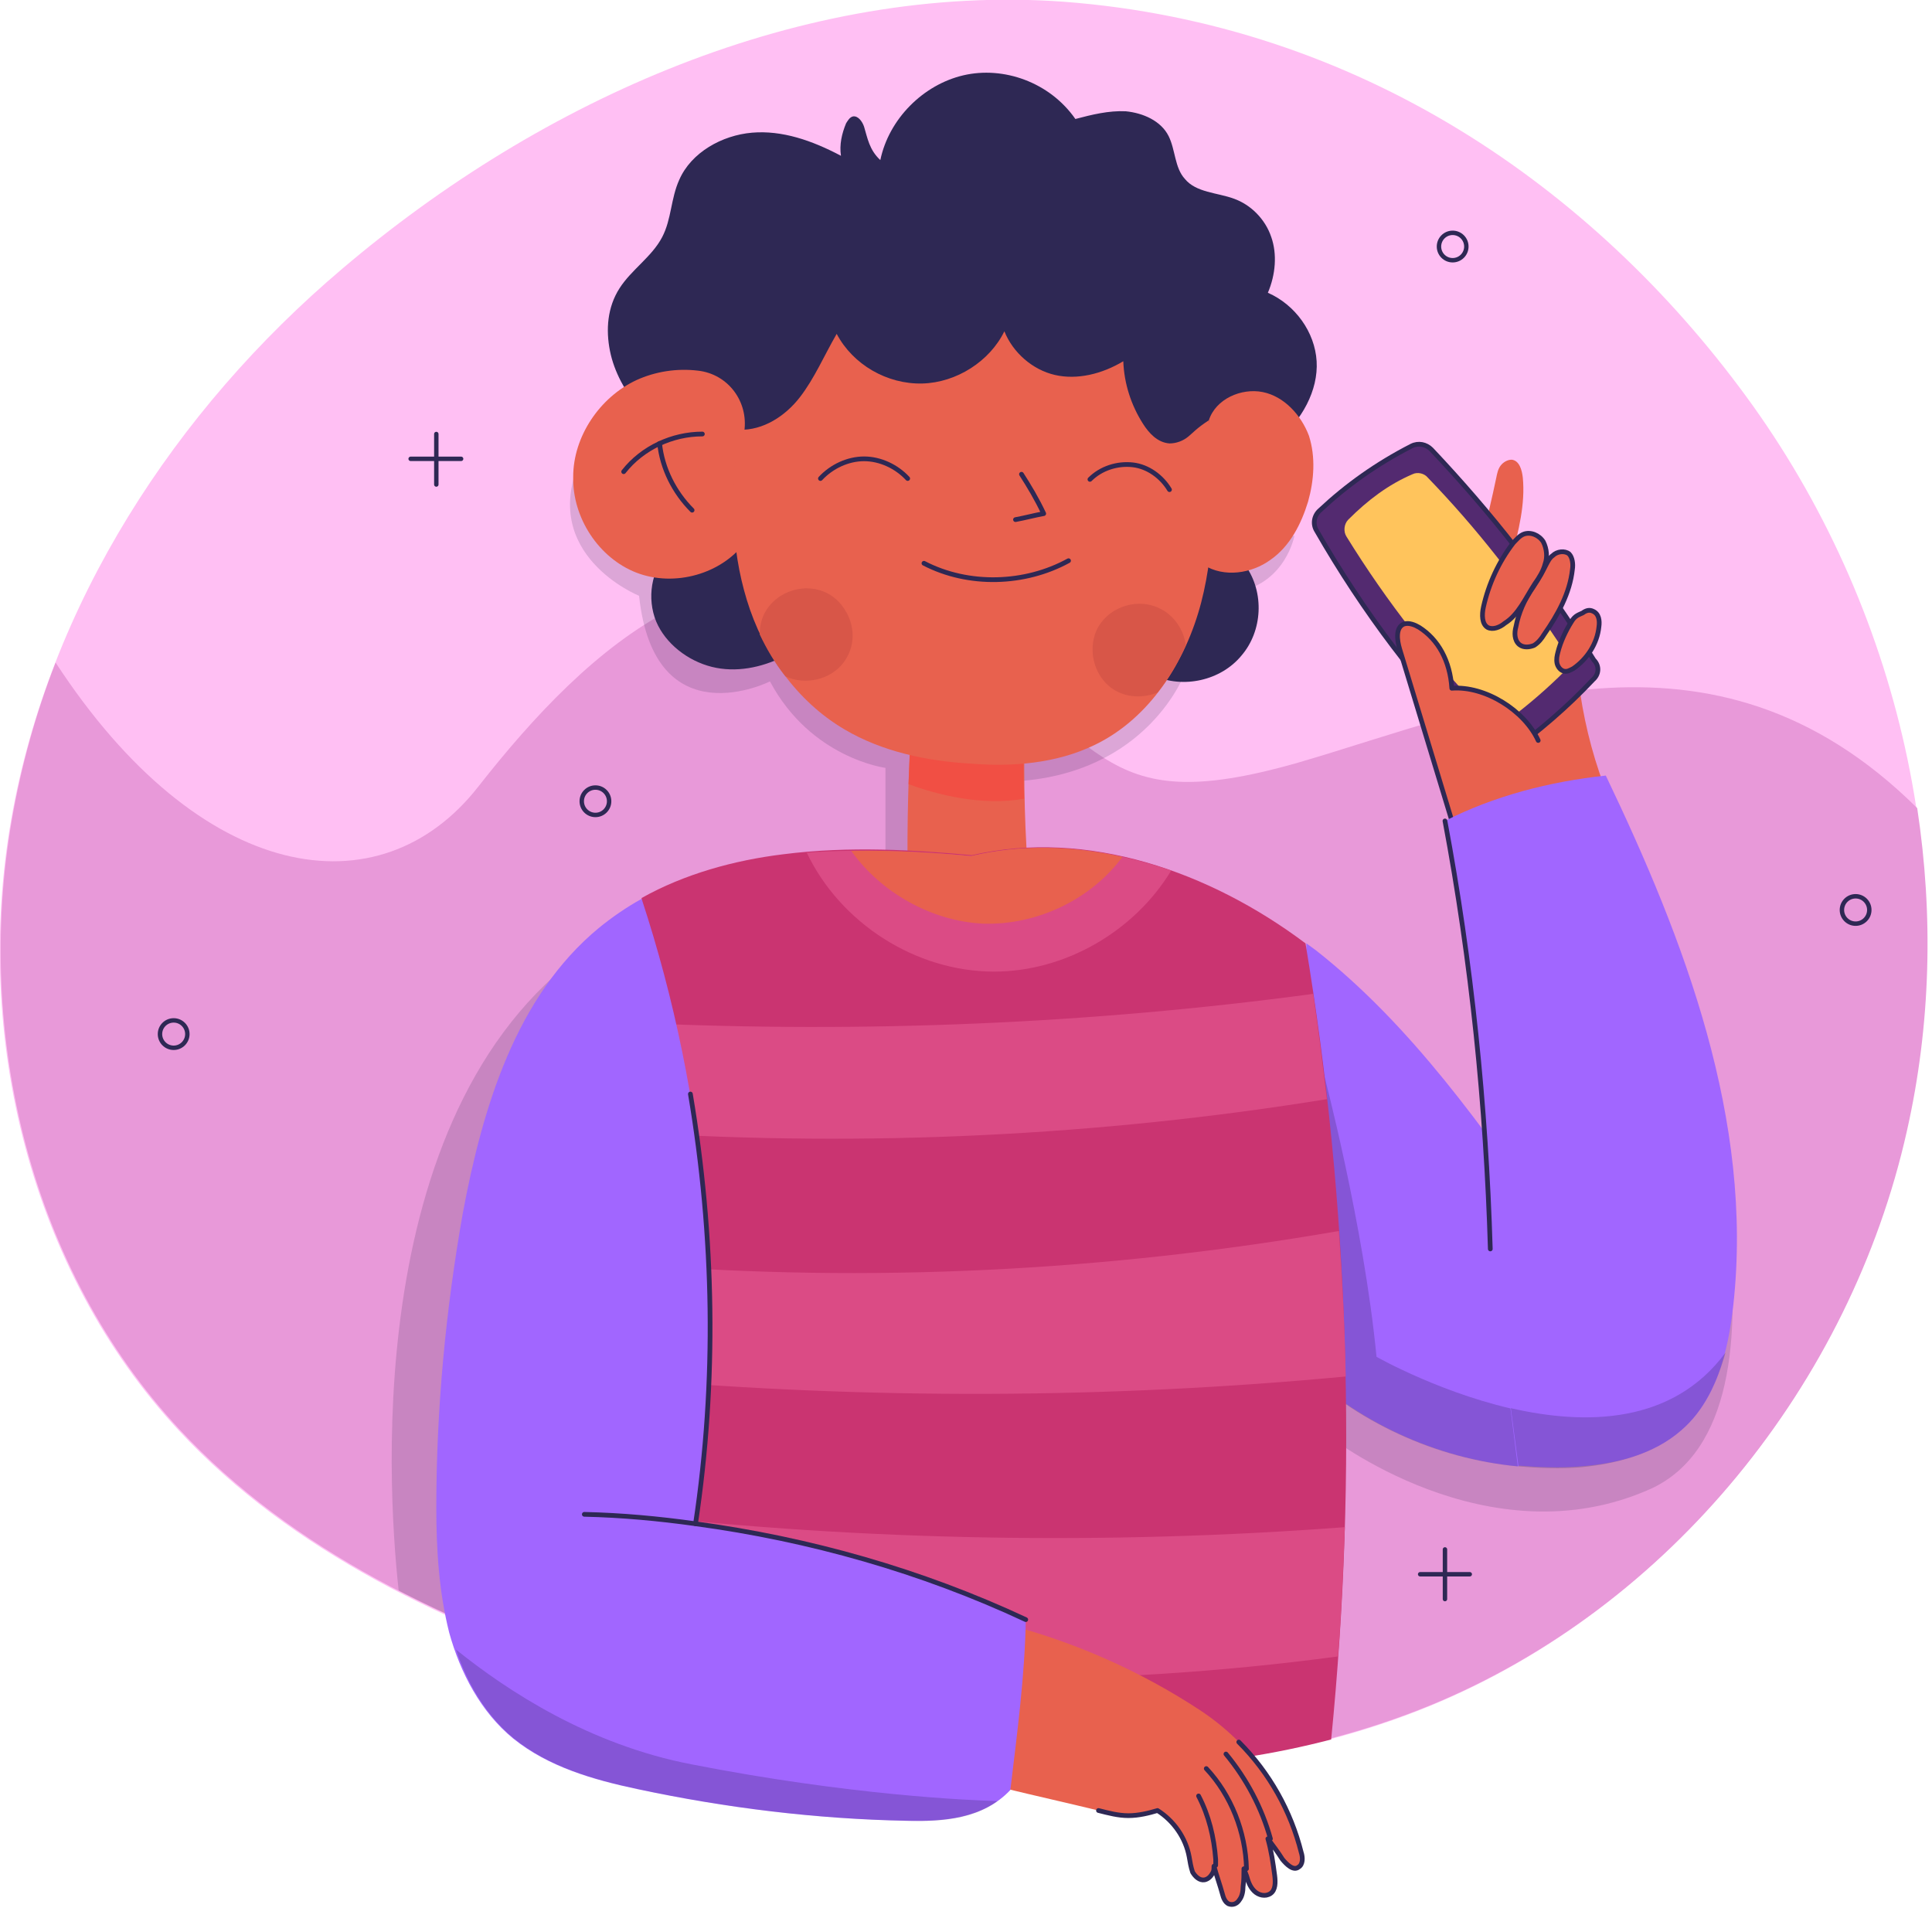 <svg width="405" height="400" viewBox="0 0 405 400" fill="none" xmlns="http://www.w3.org/2000/svg">
<g clip-path="url(#clip0)">
<path d="M222.918 0.359C168.22 -3.589 113.522 20.817 71.736 56.348C36.765 85.958 10.223 126.694 2.332 171.916C-5.559 217.138 6.277 266.308 37.482 299.866C61.155 325.348 93.974 340.602 126.972 351.728C182.747 370.75 245.336 379.902 299.676 357.65C349.89 337.012 387.731 290.175 399.567 237.237C411.583 184.298 398.133 126.873 366.031 83.087C334.109 39.48 284.97 5.025 222.918 0.359Z" fill="#FFBFF3"/>
<path d="M272.057 159.892C228.657 172.274 232.603 154.329 193.686 130.282C154.59 106.236 123.206 135.666 100.25 164.917C79.626 191.296 41.965 185.374 11.657 138.896C7.532 149.484 4.484 160.43 2.511 171.736C-5.38 216.958 6.456 266.128 37.661 299.686C61.334 325.168 94.153 340.422 127.151 351.548C182.926 370.57 245.515 379.722 299.855 357.47C350.07 336.832 387.91 289.995 399.746 237.057C404.768 214.805 405.306 191.835 401.899 169.403C358.678 126.514 310.974 148.587 272.057 159.892Z" fill="#E899D9"/>
<path opacity="0.15" d="M352.759 214.805L271.16 269.358L278.154 300.763C278.154 300.763 311.87 327.501 346.124 312.068C380.198 296.276 352.759 214.805 352.759 214.805Z" fill="#19173B"/>
<path opacity="0.15" d="M248.563 140.691L259.682 124.002C269.546 122.028 271.339 112.337 271.339 112.337L121.771 96.186C112.624 116.285 133.966 124.899 133.966 124.899C137.194 155.047 161.405 142.844 161.405 142.844C170.013 158.995 185.615 160.969 185.615 160.969V181.247L127.33 196.321C75.86 227.546 81.061 310.453 83.572 333.423C97.56 340.601 112.266 346.523 127.151 351.548C133.428 353.701 139.884 355.675 146.52 357.649L190.458 264.334L211.978 163.84C240.852 162.584 248.563 140.691 248.563 140.691Z" fill="#19173B"/>
<path d="M190.995 151.817C190.457 162.046 190.099 172.274 190.278 184.298C198.528 185.554 206.957 185.733 215.744 186.092C214.848 174.966 214.489 163.661 214.848 152.535L190.995 151.817Z" fill="#E8614E"/>
<path d="M190.996 151.817C190.816 155.944 190.637 160.072 190.458 164.379C196.196 166.532 205.881 169.044 214.668 167.429C214.489 162.405 214.489 157.559 214.668 152.535L190.996 151.817Z" fill="#F14F44"/>
<path d="M164.274 137.64C159.611 139.973 154.231 141.05 149.209 139.794C144.188 138.537 139.525 134.948 137.552 130.283C135.58 125.437 136.476 119.515 140.063 115.747C134.504 106.954 131.814 96.366 133.786 85.599C131.096 82.01 128.765 78.062 127.868 73.576C126.971 69.089 127.33 64.424 129.841 60.476C132.352 56.528 136.656 53.836 138.808 49.708C140.781 45.94 140.601 41.633 142.395 37.685C144.905 31.943 151.362 28.354 157.638 27.815C163.915 27.277 170.192 29.43 176.29 32.66C175.931 30.328 176.469 27.995 177.366 25.841C177.724 25.303 178.083 24.585 178.8 24.406C179.876 24.226 180.773 25.482 181.132 26.559C181.849 28.892 182.208 31.404 184.539 33.558C186.333 24.944 193.506 17.766 201.935 15.792C210.364 13.818 220.048 17.227 225.429 24.944C228.836 24.047 232.423 23.149 236.01 23.329C239.596 23.688 243.362 25.303 244.976 28.533C246.411 31.404 246.232 35.173 248.384 37.506C250.715 40.377 255.199 40.377 258.606 41.633C262.193 42.889 265.242 45.94 266.497 49.708C267.753 53.297 267.394 57.604 265.78 61.373C271.519 63.885 275.643 69.628 276.002 75.729C276.361 81.83 272.953 88.111 267.573 92.598C266.138 101.391 263.986 110.184 261.117 118.618C265.062 124.181 264.704 132.257 260.22 137.461C255.916 142.665 248.025 144.459 241.748 141.588L164.274 137.64Z" fill="#2E2854"/>
<path d="M155.486 94.392C155.666 93.136 155.845 91.88 156.024 90.444C156.921 84.163 152.617 78.421 146.34 77.703C141.857 77.165 137.373 77.883 133.428 79.677C125.716 83.266 120.157 91.521 120.157 99.955C119.977 108.569 125.537 117.003 133.428 120.054C141.319 123.105 151.362 120.413 156.383 113.414L155.486 94.392Z" fill="#E8614E"/>
<path d="M130.737 98.879C134.683 93.854 140.96 90.983 147.236 90.983" stroke="#2E2854" stroke-width="0.989" stroke-miterlimit="10" stroke-linecap="round" stroke-linejoin="round"/>
<path d="M138.27 92.957C138.808 98.161 141.318 103.186 145.084 106.954" stroke="#2E2854" stroke-width="0.989" stroke-miterlimit="10" stroke-linecap="round" stroke-linejoin="round"/>
<path d="M253.405 88.111C254.84 83.625 260.22 81.292 264.703 82.189C269.187 83.087 272.774 87.035 274.388 91.341C275.822 95.828 275.464 100.673 274.208 105.159C272.774 109.825 270.442 114.491 266.318 117.362C262.372 120.233 256.633 121.131 252.329 118.439L253.405 88.111Z" fill="#E8614E"/>
<path d="M253.405 88.111C254.481 100.852 255.02 113.953 251.791 126.335C248.563 138.717 241.031 150.561 229.553 156.124C221.483 160.072 212.158 160.79 203.37 160.072C194.224 159.533 184.898 157.56 177.007 152.894C166.964 146.972 159.97 136.922 156.562 125.796C153.155 114.67 152.976 102.826 154.948 90.085C159.97 90.265 164.633 87.214 167.681 83.266C170.73 79.318 172.703 74.652 175.393 69.987C178.8 76.447 185.974 80.574 193.327 80.395C200.5 80.215 207.495 75.729 210.543 69.448C212.337 73.935 216.462 77.524 221.124 78.6C225.787 79.677 230.988 78.421 235.472 75.729C235.651 80.395 237.086 84.881 239.596 88.829C240.852 90.803 242.645 92.777 245.156 92.957C246.591 92.957 248.025 92.418 249.101 91.521C249.998 90.803 250.895 89.726 253.405 88.111Z" fill="#E8614E"/>
<path d="M173.42 124.361C168.937 122.028 163.019 123.822 160.508 128.129C159.611 129.565 159.252 131.359 159.252 132.975C160.687 136.025 162.481 139.076 164.633 141.768C168.757 143.742 174.138 142.486 176.828 138.896C180.952 133.333 177.724 126.514 173.42 124.361Z" fill="#D85648"/>
<path d="M248.563 135.307C248.204 131.898 245.873 128.847 243.183 127.591C238.699 125.258 232.781 127.052 230.27 131.359C227.76 135.666 229.194 141.768 233.319 144.459C236.009 146.254 239.596 146.433 242.645 145.177C244.976 142.306 246.949 138.896 248.563 135.307Z" fill="#D85648"/>
<path d="M171.985 100.314C174.317 97.802 177.724 96.186 181.132 96.186C184.539 96.186 187.947 97.802 190.278 100.314" stroke="#2E2854" stroke-width="0.989" stroke-miterlimit="10" stroke-linecap="round" stroke-linejoin="round"/>
<path d="M214.13 99.416C215.744 101.929 217.358 104.621 218.793 107.671C216.82 108.03 214.847 108.569 212.875 108.927" stroke="#2E2854" stroke-width="0.989" stroke-miterlimit="10" stroke-linecap="round" stroke-linejoin="round"/>
<path d="M228.477 100.493C230.808 98.16 234.216 97.084 237.444 97.443C240.672 97.802 243.542 99.955 245.156 102.647" stroke="#2E2854" stroke-width="0.989" stroke-miterlimit="10" stroke-linecap="round" stroke-linejoin="round"/>
<path d="M193.686 118.08C203.011 122.925 214.848 122.566 223.994 117.542" stroke="#2E2854" stroke-width="0.989" stroke-miterlimit="10" stroke-linecap="round" stroke-linejoin="round"/>
<path d="M272.057 286.048C284.431 298.071 301.11 305.787 318.326 307.402L325.679 257.515C310.973 236.519 295.909 214.984 275.823 199.192C275.105 198.654 274.567 198.295 273.85 197.757L272.057 286.048Z" fill="#A166FF"/>
<path opacity="0.21" d="M288.556 284.433C285.866 256.618 277.437 224.854 277.437 224.854L272.953 227.367L271.877 286.048C284.252 298.071 300.93 305.788 318.147 307.403L319.761 295.918C303.082 292.688 288.556 284.433 288.556 284.433Z" fill="#19173B"/>
<path d="M330.88 142.486C331.777 150.023 333.571 157.56 336.261 164.738L304.518 172.634L308.822 140.691L330.88 142.486Z" fill="#E8614E"/>
<path d="M310.615 113.235C311.691 108.928 312.767 104.442 313.663 100.135C313.843 99.237 314.022 98.34 314.56 97.622C315.098 96.905 315.995 96.366 316.892 96.366C318.506 96.546 319.044 98.52 319.223 100.135C319.761 105.698 318.326 111.261 316.892 116.824L310.615 113.235Z" fill="#E8614E"/>
<path d="M333.929 142.486C328.549 148.228 322.451 153.432 315.995 158.098C314.56 159.175 312.588 158.995 311.332 157.739C297.523 143.921 285.687 128.129 276.002 111.261C275.106 109.825 275.464 108.031 276.72 106.954C282.279 101.75 288.556 97.263 295.909 93.495C297.344 92.777 298.958 93.136 300.034 94.213C312.408 107.313 323.707 121.49 334.108 138.358C335.364 139.614 335.184 141.409 333.929 142.486Z" fill="#532A70"/>
<path d="M333.929 142.486C328.549 148.228 322.451 153.432 315.995 158.098C314.56 159.175 312.588 158.995 311.332 157.739C297.523 143.921 285.687 128.129 276.002 111.261C275.106 109.825 275.464 108.031 276.72 106.954C282.279 101.75 288.556 97.263 295.909 93.495C297.344 92.777 298.958 93.136 300.034 94.213C312.408 107.313 323.707 121.49 334.108 138.358C335.364 139.614 335.184 141.409 333.929 142.486Z" stroke="#2E2854" stroke-width="0.989" stroke-miterlimit="10" stroke-linecap="round" stroke-linejoin="round"/>
<path d="M328.19 140.512C324.424 144.28 320.478 147.69 316.174 150.92C314.919 151.817 313.305 151.638 312.229 150.561C300.572 138.897 290.708 126.155 282.279 112.517C281.562 111.44 281.741 109.825 282.638 108.928C286.763 104.801 291.067 101.57 296.088 99.417C297.164 98.879 298.599 99.238 299.316 100.135C309.359 110.543 318.326 121.849 328.19 136.923C329.266 137.999 329.266 139.614 328.19 140.512Z" fill="#FFC45C"/>
<path d="M304.517 172.634L293.398 136.025C292.86 134.231 292.502 131.539 294.295 130.821C295.371 130.462 296.627 131.001 297.523 131.539C301.469 134.051 303.979 138.538 304.338 144.28C311.332 143.742 319.582 148.946 322.451 155.227" fill="#E8614E"/>
<path d="M304.517 172.634L293.398 136.025C292.86 134.231 292.502 131.539 294.295 130.821C295.371 130.462 296.627 131.001 297.523 131.539C301.469 134.051 303.979 138.538 304.338 144.28C311.332 143.742 319.582 148.946 322.451 155.227" stroke="#2E2854" stroke-width="0.989" stroke-miterlimit="10" stroke-linecap="round" stroke-linejoin="round"/>
<path d="M321.375 123.105C319.582 125.617 318.326 128.488 317.788 131.359C317.43 132.616 317.43 134.231 318.506 135.128C319.402 135.846 320.658 135.666 321.554 135.307C322.451 134.769 323.168 133.872 323.706 132.975C326.576 128.847 329.087 124.361 329.625 119.336C329.804 118.259 329.625 116.824 328.907 116.106C328.011 115.388 326.397 115.568 325.5 116.465C324.244 117.362 324.244 118.798 321.375 123.105Z" fill="#E8614E"/>
<path d="M321.375 123.105C319.582 125.617 318.326 128.488 317.788 131.359C317.43 132.616 317.43 134.231 318.506 135.128C319.402 135.846 320.658 135.666 321.554 135.307C322.451 134.769 323.168 133.872 323.706 132.975C326.576 128.847 329.087 124.361 329.625 119.336C329.804 118.259 329.625 116.824 328.907 116.106C328.011 115.388 326.397 115.568 325.5 116.465C324.244 117.362 324.244 118.798 321.375 123.105Z" stroke="#2E2854" stroke-width="0.989" stroke-miterlimit="10" stroke-linecap="round" stroke-linejoin="round"/>
<path d="M321.734 122.387C322.631 121.131 323.527 119.696 323.886 118.26C324.424 116.824 324.245 115.03 323.527 113.594C322.631 112.158 320.837 111.441 319.402 111.979C318.506 112.338 317.968 113.056 317.25 113.774C314.202 117.722 312.049 122.387 310.973 127.233C310.615 128.848 310.615 130.822 311.87 131.539C312.946 132.078 314.381 131.539 315.457 130.642C318.326 128.848 319.761 125.438 321.734 122.387Z" fill="#E8614E"/>
<path d="M321.734 122.387C322.631 121.131 323.527 119.696 323.886 118.26C324.424 116.824 324.245 115.03 323.527 113.594C322.631 112.158 320.837 111.441 319.402 111.979C318.506 112.338 317.968 113.056 317.25 113.774C314.202 117.722 312.049 122.387 310.973 127.233C310.615 128.848 310.615 130.822 311.87 131.539C312.946 132.078 314.381 131.539 315.457 130.642C318.326 128.848 319.761 125.438 321.734 122.387Z" stroke="#2E2854" stroke-width="0.989" stroke-miterlimit="10" stroke-linecap="round" stroke-linejoin="round"/>
<path d="M329.445 130.283C328.19 132.257 327.114 134.59 326.576 136.743C326.397 137.461 326.217 138.179 326.397 139.076C326.576 139.794 327.114 140.512 327.831 140.691C328.549 140.871 329.087 140.512 329.804 140.153C332.673 138.179 334.825 134.949 335.184 131.36C335.363 130.104 335.184 128.668 333.929 128.13C333.211 127.771 332.494 127.95 331.777 128.488C331.059 128.847 330.163 129.027 329.445 130.283Z" fill="#E8614E"/>
<path d="M329.445 130.283C328.19 132.257 327.114 134.59 326.576 136.743C326.397 137.461 326.217 138.179 326.397 139.076C326.576 139.794 327.114 140.512 327.831 140.691C328.549 140.871 329.087 140.512 329.804 140.153C332.673 138.179 334.825 134.949 335.184 131.36C335.363 130.104 335.184 128.668 333.929 128.13C333.211 127.771 332.494 127.95 331.777 128.488C331.059 128.847 330.163 129.027 329.445 130.283Z" stroke="#2E2854" stroke-width="0.989" stroke-miterlimit="10" stroke-linecap="round" stroke-linejoin="round"/>
<path d="M318.147 307.223C322.451 307.582 326.935 307.761 331.239 307.402C338.771 306.864 346.662 304.89 352.401 299.865C359.754 293.584 362.265 283.356 363.341 273.665C367.645 234.903 353.118 197.039 336.619 162.584C324.783 163.84 313.126 166.891 302.903 172.095C308.463 201.705 311.512 231.673 312.408 261.821L318.147 307.223Z" fill="#A166FF"/>
<path opacity="0.21" d="M352.401 299.865C357.243 295.738 359.933 289.816 361.726 283.535C350.607 298.609 332.315 298.789 316.712 295.2L318.326 307.402C322.631 307.761 327.114 307.941 331.418 307.582C338.771 306.864 346.662 304.89 352.401 299.865Z" fill="#19173B"/>
<path d="M302.903 172.095C308.463 201.704 311.512 231.673 312.408 261.821" stroke="#2E2854" stroke-width="0.989" stroke-miterlimit="10" stroke-linecap="round" stroke-linejoin="round"/>
<path d="M203.729 179.273C192.072 178.197 178.083 177.299 164.095 179.094C153.872 180.35 143.471 183.221 134.504 188.246L130.917 352.983C178.621 368.775 231.167 377.21 279.051 364.648C284.61 308.659 282.817 252.669 273.671 197.757C253.585 182.683 227.939 173.71 203.729 179.273Z" fill="#CA3471"/>
<path d="M132.89 265.051L132.352 289.098C182.208 293.405 232.423 293.225 282.1 288.56C281.92 278.331 281.382 268.282 280.665 258.053C232.064 266.487 182.208 268.999 132.89 265.051Z" fill="#DB4B85"/>
<path d="M280.486 347.241C281.203 338.268 281.562 329.296 281.92 320.143C231.885 323.912 181.491 323.015 131.634 317.452L130.917 346.344C180.415 353.522 230.988 353.881 280.486 347.241Z" fill="#DB4B85"/>
<path d="M133.966 214.446L133.428 237.416C181.67 240.467 230.45 238.134 278.154 230.417C277.258 223.06 276.361 215.702 275.285 208.345C228.657 214.626 181.132 216.6 133.966 214.446Z" fill="#DB4B85"/>
<path d="M208.391 203.679C223.277 203.679 237.803 195.245 245.515 182.503C232.064 177.838 217.717 176.223 203.729 179.453C193.506 178.555 181.311 177.838 169.116 178.735C176.11 193.45 191.892 203.679 208.391 203.679Z" fill="#DB4B85"/>
<path d="M206.06 193.629C217.358 193.988 228.657 188.605 235.292 179.632C224.891 177.299 214.13 176.94 203.549 179.453C196.017 178.735 187.409 178.196 178.442 178.376C184.719 187.169 195.3 193.091 206.06 193.629Z" fill="#E8614E"/>
<path d="M210.543 374.877C217.179 376.492 223.635 377.927 230.271 379.543C232.423 380.081 234.396 380.619 236.548 380.619C238.7 380.619 240.852 380.081 242.645 379.543C246.053 381.696 248.563 385.285 249.281 389.233C249.46 390.31 249.639 391.386 249.998 392.463C250.536 393.36 251.433 394.258 252.509 394.078C253.405 393.899 253.943 393.181 254.302 392.463C254.481 392.104 254.481 391.566 254.481 391.207C255.019 393.181 255.737 395.155 256.275 397.129C256.454 397.847 256.813 398.744 257.53 399.103C258.427 399.462 259.324 399.103 259.862 398.206C260.4 397.488 260.579 396.411 260.579 395.514C260.758 394.258 260.758 393.002 260.758 391.745C260.938 392.284 261.117 392.643 261.296 393.181C261.655 394.437 262.014 395.514 262.91 396.411C263.807 397.308 265.242 397.667 266.318 396.949C267.394 396.232 267.394 394.617 267.215 393.181C266.856 390.489 266.497 387.977 265.78 385.465C266.856 386.9 267.932 388.336 268.829 389.771C269.725 390.848 271.16 392.284 272.236 391.386C273.133 390.848 273.133 389.412 272.774 388.336C269.905 376.312 262.193 365.545 251.612 358.547C239.058 350.292 225.249 344.19 210.723 340.422L210.543 374.877Z" fill="#E8614E"/>
<path d="M254.84 391.027C254.84 390.668 254.84 390.309 254.84 389.771C254.482 385.105 253.405 380.619 251.253 376.491" stroke="#2E2854" stroke-width="0.989" stroke-miterlimit="10" stroke-linecap="round" stroke-linejoin="round"/>
<path d="M252.867 370.749C258.068 376.312 261.117 384.029 261.296 391.745" stroke="#2E2854" stroke-width="0.989" stroke-miterlimit="10" stroke-linecap="round" stroke-linejoin="round"/>
<path d="M266.318 385.464C264.524 379.004 261.296 372.902 256.992 367.698" stroke="#2E2854" stroke-width="0.989" stroke-miterlimit="10" stroke-linecap="round" stroke-linejoin="round"/>
<path d="M230.271 379.542C232.423 380.081 234.395 380.619 236.547 380.619C238.699 380.619 240.852 380.081 242.645 379.542C246.052 381.696 248.563 385.285 249.28 389.233C249.46 390.309 249.639 391.386 249.998 392.463C250.536 393.36 251.433 394.257 252.509 394.078C253.405 393.898 253.943 393.181 254.302 392.463C254.481 392.104 254.481 391.566 254.481 391.207C255.019 393.181 255.737 395.155 256.275 397.129C256.454 397.846 256.813 398.744 257.53 399.103C258.427 399.462 259.323 399.103 259.861 398.205C260.399 397.488 260.579 396.411 260.579 395.514C260.758 394.257 260.758 393.001 260.758 391.745C260.937 392.283 261.117 392.642 261.296 393.181C261.655 394.437 262.014 395.514 262.91 396.411C263.807 397.308 265.242 397.667 266.318 396.949C267.394 396.231 267.394 394.616 267.214 393.181C266.856 390.489 266.497 387.977 265.78 385.464C266.856 386.9 267.932 388.335 268.828 389.771C269.725 390.848 271.16 392.283 272.236 391.386C273.133 390.848 273.133 389.412 272.774 388.335C270.622 379.722 266.138 371.646 259.682 365.186" stroke="#2E2854" stroke-width="0.989" stroke-miterlimit="10" stroke-linecap="round" stroke-linejoin="round"/>
<path d="M145.802 319.426C152.258 275.639 148.313 230.417 134.504 188.425C131.276 190.22 128.406 192.194 125.537 194.527C108.141 208.883 101.147 232.212 97.022 254.284C93.435 274.563 91.462 295.379 91.462 316.016C91.462 324.809 92 333.603 94.153 342.216C96.484 350.651 100.788 358.905 107.603 364.468C114.956 370.39 124.281 373.082 133.607 375.056C152.079 379.004 171.089 381.337 190.099 381.696C197.631 381.875 206.06 381.337 211.799 375.236C213.234 363.212 214.848 351.189 215.027 339.524C193.148 329.296 169.654 322.476 145.802 319.426Z" fill="#A166FF"/>
<path opacity="0.21" d="M107.782 364.468C115.135 370.39 124.46 373.082 133.786 375.056C152.258 379.004 171.268 381.337 190.278 381.696C196.734 381.875 203.728 381.516 209.108 377.568C202.832 377.389 177.903 376.312 144.905 369.852C123.564 365.724 106.527 354.598 95.587 345.805C97.918 352.804 101.864 359.623 107.782 364.468Z" fill="#19173B"/>
<path d="M122.488 317.452C130.379 317.631 138.09 318.349 145.802 319.426" stroke="#2E2854" stroke-width="0.989" stroke-miterlimit="10" stroke-linecap="round" stroke-linejoin="round"/>
<path d="M215.026 339.524C193.147 329.295 169.654 322.656 145.802 319.426C150.285 289.636 149.747 259.129 144.726 229.34" stroke="#2E2854" stroke-width="0.989" stroke-miterlimit="10" stroke-linecap="round" stroke-linejoin="round"/>
<path d="M388.986 193.629C390.571 193.629 391.856 192.344 391.856 190.758C391.856 189.172 390.571 187.887 388.986 187.887C387.401 187.887 386.117 189.172 386.117 190.758C386.117 192.344 387.401 193.629 388.986 193.629Z" stroke="#2E2854" stroke-width="0.927" stroke-miterlimit="10" stroke-linecap="round" stroke-linejoin="round"/>
<path d="M304.517 54.553C306.102 54.553 307.387 53.268 307.387 51.682C307.387 50.096 306.102 48.811 304.517 48.811C302.933 48.811 301.648 50.096 301.648 51.682C301.648 53.268 302.933 54.553 304.517 54.553Z" stroke="#2E2854" stroke-width="0.927" stroke-miterlimit="10" stroke-linecap="round" stroke-linejoin="round"/>
<path d="M124.82 170.839C126.404 170.839 127.689 169.553 127.689 167.967C127.689 166.382 126.404 165.096 124.82 165.096C123.235 165.096 121.95 166.382 121.95 167.967C121.95 169.553 123.235 170.839 124.82 170.839Z" stroke="#2E2854" stroke-width="0.927" stroke-miterlimit="10" stroke-linecap="round" stroke-linejoin="round"/>
<path d="M36.406 219.65C37.99 219.65 39.275 218.365 39.275 216.779C39.275 215.193 37.99 213.908 36.406 213.908C34.821 213.908 33.536 215.193 33.536 216.779C33.536 218.365 34.821 219.65 36.406 219.65Z" stroke="#2E2854" stroke-width="0.927" stroke-miterlimit="10" stroke-linecap="round" stroke-linejoin="round"/>
<path d="M302.903 324.809V335.217" stroke="#2E2854" stroke-width="0.927" stroke-miterlimit="10" stroke-linecap="round" stroke-linejoin="round"/>
<path d="M297.702 330.013H308.104" stroke="#2E2854" stroke-width="0.927" stroke-miterlimit="10" stroke-linecap="round" stroke-linejoin="round"/>
<path d="M91.463 90.982V101.57" stroke="#2E2854" stroke-width="0.927" stroke-miterlimit="10" stroke-linecap="round" stroke-linejoin="round"/>
<path d="M86.082 96.186H96.663" stroke="#2E2854" stroke-width="0.927" stroke-miterlimit="10" stroke-linecap="round" stroke-linejoin="round"/>
</g>
<defs>
<clipPath id="clip0">
<rect width="404.051" height="400" fill="white"/>
</clipPath>
</defs>
</svg>

